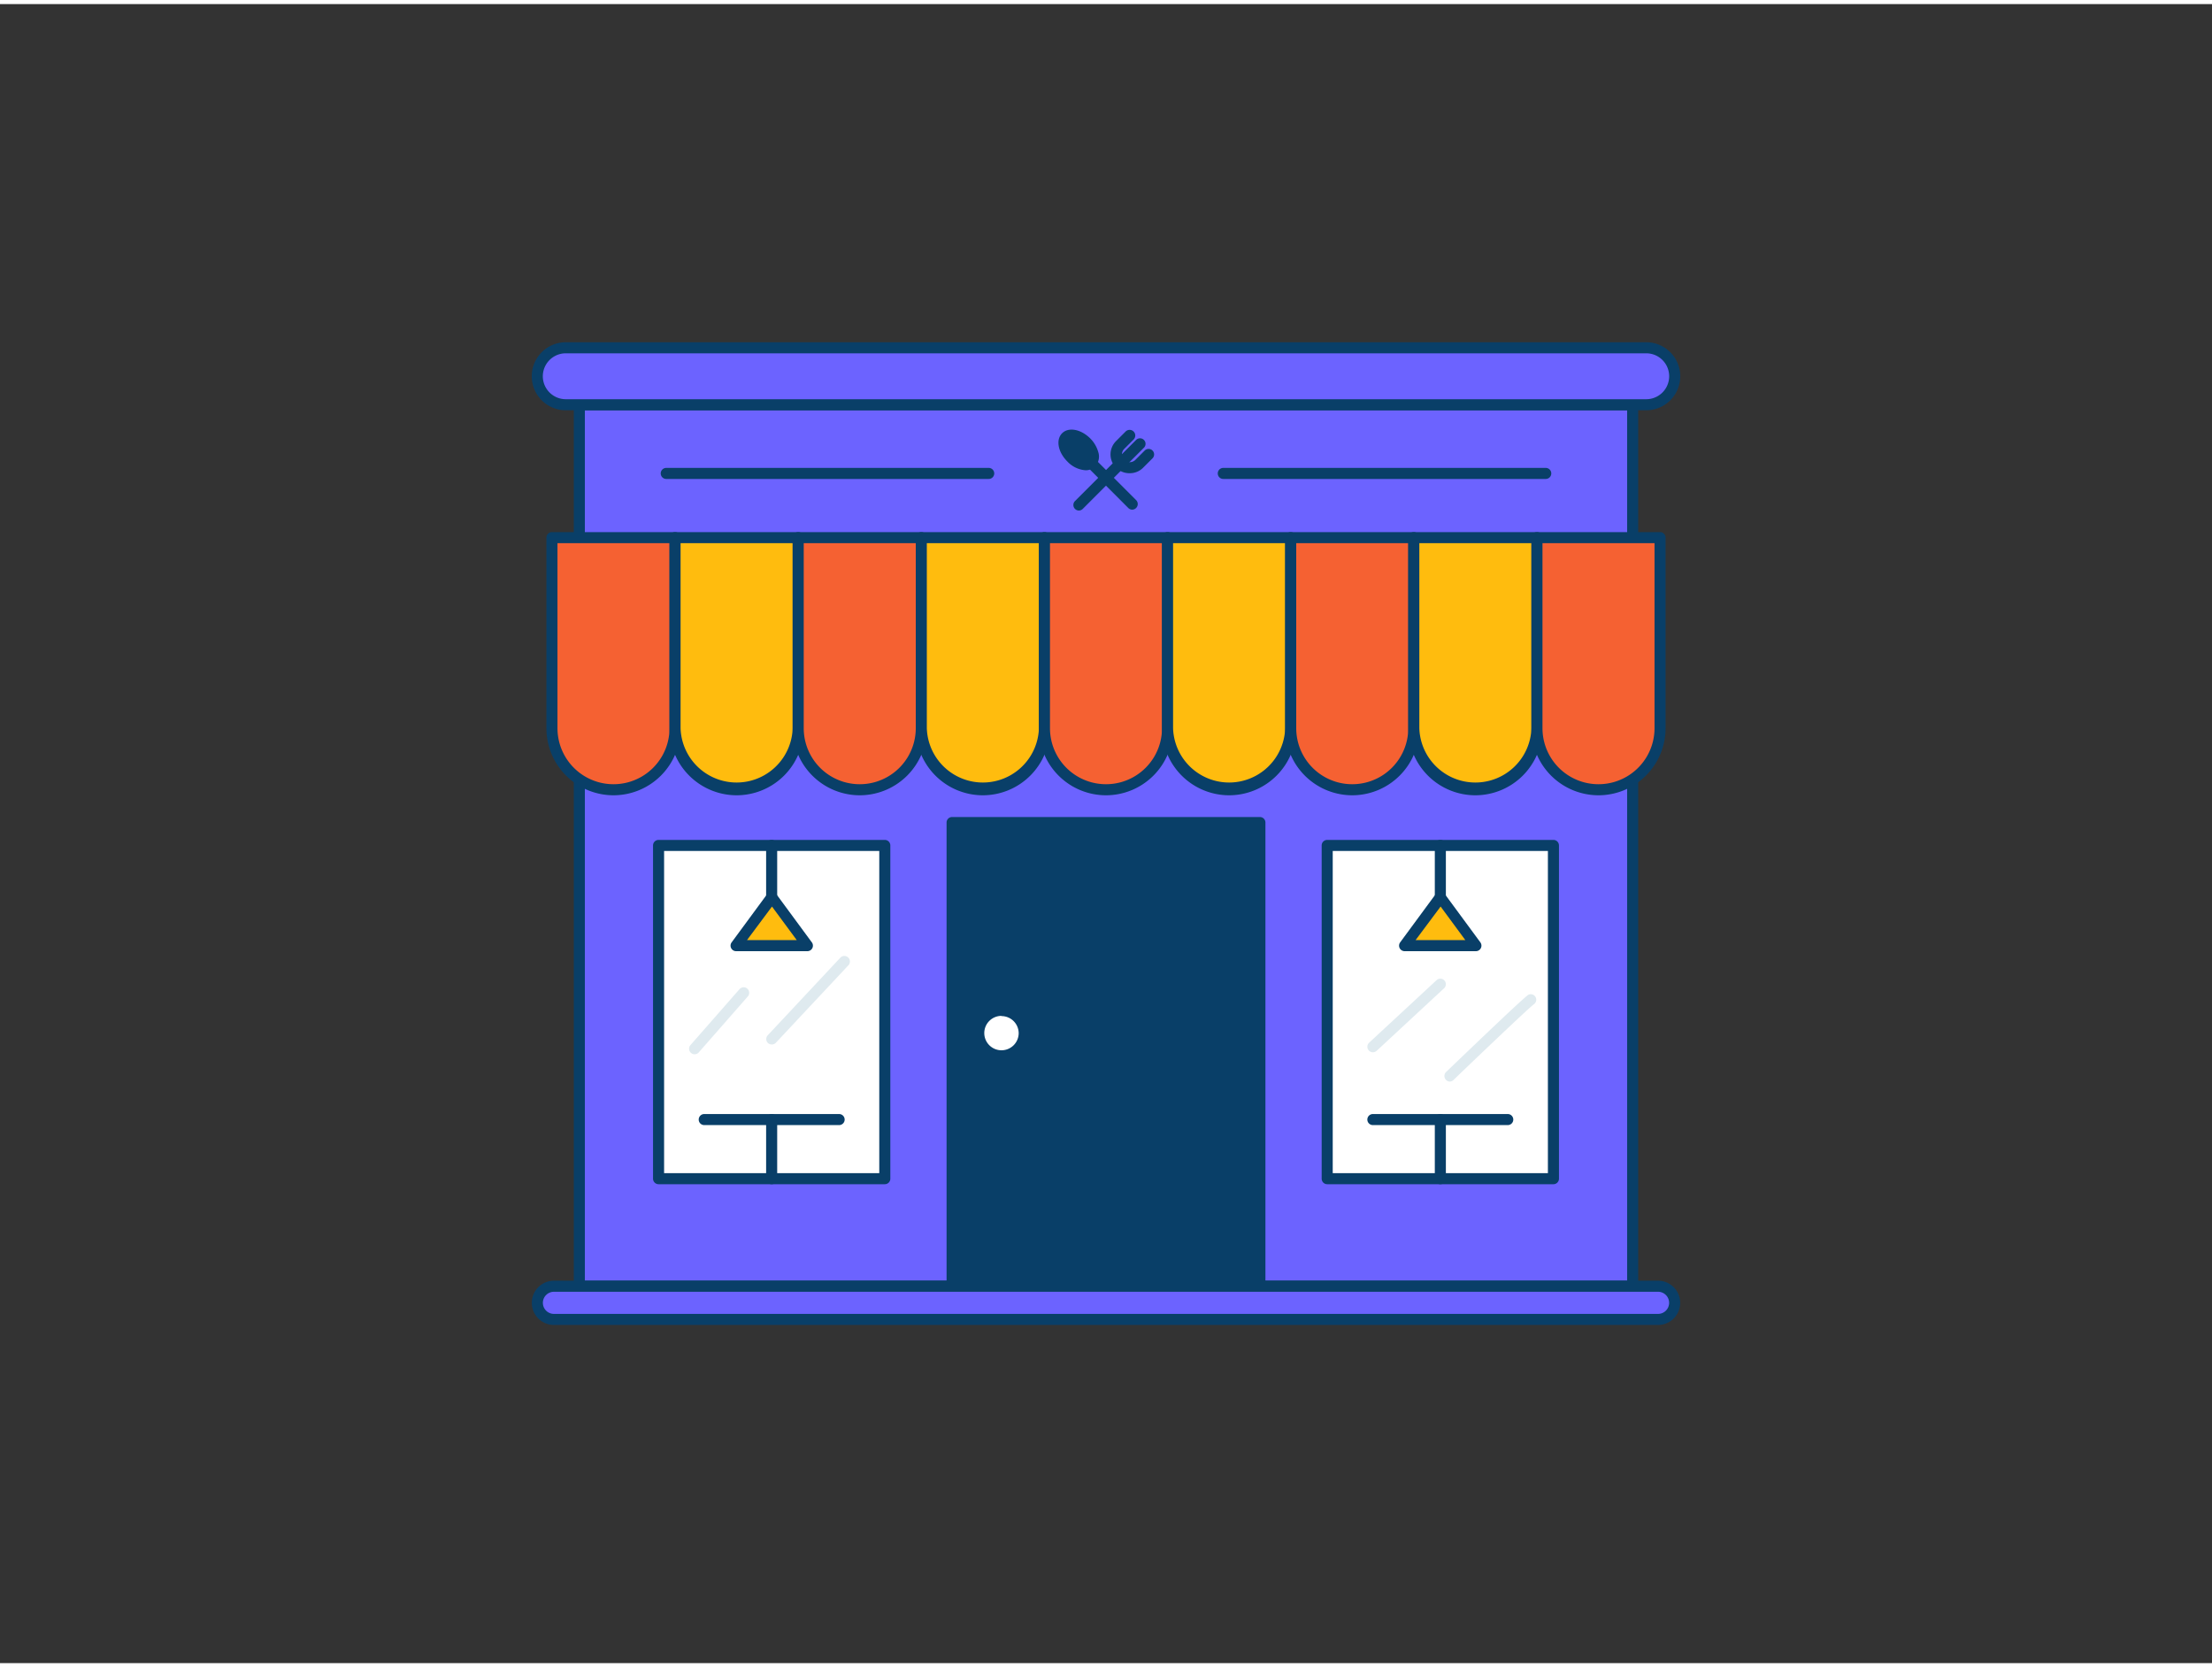 <svg xmlns="http://www.w3.org/2000/svg" viewBox="0 0 400 300" width="406" height="306" class="illustration"><rect x="0" y="0" width="400" height="300" fill="#333333" stroke="none"/><g id="_414_restaurant_outline" data-name="#414_restaurant_outline"><rect x="104.76" y="72.45" width="190.49" height="159.39" fill="#6C63FF"></rect><path d="M295.24,232.83H104.76a1,1,0,0,1-1-1V72.45a1,1,0,0,1,1-1H295.24a1,1,0,0,1,1,1V231.83A1,1,0,0,1,295.24,232.83Zm-189.48-2H294.24V73.45H105.76Z" fill="#093f68"></path><path d="M99.81,96.48h22.26a0,0,0,0,1,0,0v34.46a11.13,11.13,0,0,1-11.13,11.13h0a11.13,11.13,0,0,1-11.13-11.13V96.48A0,0,0,0,1,99.81,96.48Z" fill="#f56132"></path><path d="M110.94,143.07a12.14,12.14,0,0,1-12.13-12.13V96.48a1,1,0,0,1,1-1h22.26a1,1,0,0,1,1,1v34.46A12.14,12.14,0,0,1,110.94,143.07ZM100.81,97.48v33.46a10.13,10.13,0,0,0,20.26,0V97.48Z" fill="#093f68"></path><path d="M122.07,96.48h22.26a0,0,0,0,1,0,0v34.46a11.13,11.13,0,0,1-11.13,11.13h0a11.13,11.13,0,0,1-11.13-11.13V96.48a0,0,0,0,1,0,0Z" fill="#ffbc0e"></path><path d="M133.21,143.07a12.15,12.15,0,0,1-12.14-12.13V96.48a1,1,0,0,1,1-1h22.27a1,1,0,0,1,1,1v34.46A12.14,12.14,0,0,1,133.21,143.07ZM123.07,97.48v33.46a10.14,10.14,0,0,0,20.27,0V97.48Z" fill="#093f68"></path><path d="M144.34,96.48H166.6a0,0,0,0,1,0,0v34.46a11.13,11.13,0,0,1-11.13,11.13h0a11.13,11.13,0,0,1-11.13-11.13V96.48a0,0,0,0,1,0,0Z" fill="#f56132"></path><path d="M155.47,143.07a12.14,12.14,0,0,1-12.13-12.13V96.48a1,1,0,0,1,1-1H166.6a1,1,0,0,1,1,1v34.46A12.14,12.14,0,0,1,155.47,143.07ZM145.34,97.48v33.46a10.13,10.13,0,0,0,20.26,0V97.48Z" fill="#093f68"></path><path d="M166.6,96.48h22.26a0,0,0,0,1,0,0v34.46a11.13,11.13,0,0,1-11.13,11.13h0a11.13,11.13,0,0,1-11.13-11.13V96.48a0,0,0,0,1,0,0Z" fill="#ffbc0e"></path><path d="M177.74,143.07a12.14,12.14,0,0,1-12.14-12.13V96.48a1,1,0,0,1,1-1h22.27a1,1,0,0,1,1,1v34.46A12.15,12.15,0,0,1,177.74,143.07ZM167.6,97.48v33.46a10.14,10.14,0,0,0,20.27,0V97.48Z" fill="#093f68"></path><path d="M188.87,96.48h22.26a0,0,0,0,1,0,0v34.46A11.13,11.13,0,0,1,200,142.07h0a11.13,11.13,0,0,1-11.13-11.13V96.48A0,0,0,0,1,188.87,96.48Z" fill="#f56132"></path><path d="M200,143.07a12.14,12.14,0,0,1-12.13-12.13V96.48a1,1,0,0,1,1-1h22.26a1,1,0,0,1,1,1v34.46A12.14,12.14,0,0,1,200,143.07ZM189.87,97.48v33.46a10.13,10.13,0,0,0,20.26,0V97.48Z" fill="#093f68"></path><path d="M211.13,96.48H233.4a0,0,0,0,1,0,0v34.46a11.13,11.13,0,0,1-11.13,11.13h0a11.13,11.13,0,0,1-11.13-11.13V96.48a0,0,0,0,1,0,0Z" fill="#ffbc0e"></path><path d="M222.26,143.07a12.15,12.15,0,0,1-12.13-12.13V96.48a1,1,0,0,1,1-1H233.4a1,1,0,0,1,1,1v34.46A12.14,12.14,0,0,1,222.26,143.07ZM212.13,97.48v33.46a10.14,10.14,0,0,0,20.27,0V97.48Z" fill="#093f68"></path><path d="M233.4,96.48h22.26a0,0,0,0,1,0,0v34.46a11.13,11.13,0,0,1-11.13,11.13h0a11.13,11.13,0,0,1-11.13-11.13V96.48a0,0,0,0,1,0,0Z" fill="#f56132"></path><path d="M244.53,143.07a12.14,12.14,0,0,1-12.13-12.13V96.48a1,1,0,0,1,1-1h22.26a1,1,0,0,1,1,1v34.46A12.14,12.14,0,0,1,244.53,143.07ZM234.4,97.48v33.46a10.13,10.13,0,0,0,20.26,0V97.48Z" fill="#093f68"></path><path d="M255.66,96.48h22.26a0,0,0,0,1,0,0v34.46a11.13,11.13,0,0,1-11.13,11.13h0a11.13,11.13,0,0,1-11.13-11.13V96.48a0,0,0,0,1,0,0Z" fill="#ffbc0e"></path><path d="M266.79,143.07a12.14,12.14,0,0,1-12.13-12.13V96.48a1,1,0,0,1,1-1h22.27a1,1,0,0,1,1,1v34.46A12.15,12.15,0,0,1,266.79,143.07ZM256.66,97.48v33.46a10.14,10.14,0,0,0,20.27,0V97.48Z" fill="#093f68"></path><path d="M277.93,96.48h22.26a0,0,0,0,1,0,0v34.46a11.13,11.13,0,0,1-11.13,11.13h0a11.13,11.13,0,0,1-11.13-11.13V96.48A0,0,0,0,1,277.93,96.48Z" fill="#f56132"></path><path d="M289.06,143.07a12.14,12.14,0,0,1-12.13-12.13V96.48a1,1,0,0,1,1-1h22.26a1,1,0,0,1,1,1v34.46A12.14,12.14,0,0,1,289.06,143.07ZM278.93,97.48v33.46a10.13,10.13,0,0,0,20.26,0V97.48Z" fill="#093f68"></path><path d="M195.09,91.58a1,1,0,0,1-.7-.3,1,1,0,0,1,0-1.41L205.5,78.76a1,1,0,0,1,1.41,1.41L195.8,91.28A1,1,0,0,1,195.09,91.58Z" fill="#093f68"></path><path d="M204.25,84.83A3.4,3.4,0,0,1,201.84,79l1.7-1.7A1,1,0,1,1,205,78.73l-1.7,1.7a1.41,1.41,0,0,0,0,2,1.44,1.44,0,0,0,2,0l1.7-1.7a1,1,0,0,1,1.41,0,1,1,0,0,1,0,1.41l-1.7,1.7A3.37,3.37,0,0,1,204.25,84.83Z" fill="#093f68"></path><path d="M204.75,91.42a1,1,0,0,1-.71-.29L192.93,80a1,1,0,1,1,1.41-1.41l11.11,11.11a1,1,0,0,1,0,1.41A1,1,0,0,1,204.75,91.42Z" fill="#093f68"></path><ellipse cx="195.03" cy="80.62" rx="1.94" ry="3.26" transform="translate(0.12 161.52) rotate(-45)" fill="#093f68"></ellipse><path d="M196.32,84.3A5,5,0,0,1,193,82.7c-1.69-1.69-2.1-3.92-.94-5.09s3.4-.75,5.09.93h0A5.64,5.64,0,0,1,198.6,81a2.63,2.63,0,0,1-.55,2.59A2.39,2.39,0,0,1,196.32,84.3Zm-2.57-5.36a.41.41,0,0,0-.31.09c-.23.22,0,1.28.93,2.26s2,1.16,2.26.93a.8.8,0,0,0,0-.69,3.58,3.58,0,0,0-1-1.57h0A3.12,3.12,0,0,0,193.75,78.94Z" fill="#093f68"></path><rect x="172.17" y="147.97" width="55.66" height="83.86" fill="#093f68"></rect><path d="M227.83,232.83H172.17a1,1,0,0,1-1-1V148a1,1,0,0,1,1-1h55.66a1,1,0,0,1,1,1v83.86A1,1,0,0,1,227.83,232.83Zm-54.66-2h53.66V149H173.17Z" fill="#093f68"></path><rect x="240" y="152.14" width="40.91" height="60.26" fill="#fff"></rect><path d="M280.91,213.4H240a1,1,0,0,1-1-1V152.14a1,1,0,0,1,1-1h40.91a1,1,0,0,1,1,1V212.4A1,1,0,0,1,280.91,213.4Zm-39.91-2h38.91V153.14H241Z" fill="#093f68"></path><path d="M260.46,213.4a1,1,0,0,1-1-1V201.71a1,1,0,1,1,2,0V212.4A1,1,0,0,1,260.46,213.4Z" fill="#093f68"></path><path d="M272.65,202.71H248.26a1,1,0,0,1,0-2h24.39a1,1,0,0,1,0,2Z" fill="#093f68"></path><polygon points="260.45 161.5 266.9 170.26 254.01 170.26 260.45 161.5" fill="#ffbc0e"></polygon><path d="M266.91,171.26H254a1,1,0,0,1-.81-1.59l6.45-8.76a1,1,0,0,1,1.61,0l6.45,8.76a1,1,0,0,1-.8,1.59Zm-10.93-2h9l-4.47-6.07Z" fill="#093f68"></path><path d="M260.46,162.5a1,1,0,0,1-1-1v-9.36a1,1,0,0,1,2,0v9.36A1,1,0,0,1,260.46,162.5Z" fill="#093f68"></path><rect x="119.09" y="152.14" width="40.91" height="60.26" fill="#fff"></rect><path d="M160,213.4H119.09a1,1,0,0,1-1-1V152.14a1,1,0,0,1,1-1H160a1,1,0,0,1,1,1V212.4A1,1,0,0,1,160,213.4Zm-39.91-2H159V153.14H120.09Z" fill="#093f68"></path><path d="M139.54,213.4a1,1,0,0,1-1-1V201.71a1,1,0,0,1,2,0V212.4A1,1,0,0,1,139.54,213.4Z" fill="#093f68"></path><path d="M151.74,202.71H127.35a1,1,0,0,1,0-2h24.39a1,1,0,0,1,0,2Z" fill="#093f68"></path><polygon points="139.54 161.5 145.99 170.26 133.09 170.26 139.54 161.5" fill="#ffbc0e"></polygon><path d="M146,171.26h-12.9a1,1,0,0,1-.8-1.59l6.45-8.76a1,1,0,0,1,.8-.41h0a1,1,0,0,1,.81.41l6.45,8.76a1,1,0,0,1-.81,1.59Zm-10.92-2h9l-4.48-6.07Z" fill="#093f68"></path><path d="M139.54,162.5a1,1,0,0,1-1-1v-9.36a1,1,0,0,1,2,0v9.36A1,1,0,0,1,139.54,162.5Z" fill="#093f68"></path><circle cx="181.09" cy="186.07" r="4.11" fill="#fff"></circle><path d="M181.09,191.18a5.11,5.11,0,1,1,5.12-5.11A5.11,5.11,0,0,1,181.09,191.18Zm0-8.22a3.11,3.11,0,1,0,3.12,3.11A3.11,3.11,0,0,0,181.09,183Z" fill="#093f68"></path><rect x="97.16" y="231.83" width="205.69" height="6.02" rx="3.01" fill="#6C63FF"></rect><path d="M299.83,238.85H100.17a4,4,0,0,1,0-8H299.83a4,4,0,0,1,0,8Zm-199.66-6a2,2,0,0,0,0,4H299.83a2,2,0,0,0,0-4Z" fill="#093f68"></path><rect x="97.16" y="62.15" width="205.69" height="10.3" rx="5.15" fill="#6C63FF"></rect><path d="M297.69,73.45H102.31a6.15,6.15,0,0,1,0-12.3H297.69a6.15,6.15,0,0,1,0,12.3ZM102.31,63.15a4.15,4.15,0,0,0,0,8.3H297.69a4.15,4.15,0,0,0,0-8.3Z" fill="#093f68"></path><path d="M178.79,85.87H120.48a1,1,0,0,1,0-2h58.31a1,1,0,0,1,0,2Z" fill="#093f68"></path><path d="M279.52,85.87H221.21a1,1,0,0,1,0-2h58.31a1,1,0,0,1,0,2Z" fill="#093f68"></path><path d="M139.54,188.13a1,1,0,0,1-.68-.27,1,1,0,0,1,0-1.42l13.1-14a1,1,0,0,1,1.46,1.37l-13.11,14A1,1,0,0,1,139.54,188.13Z" fill="#dfeaef"></path><path d="M125.61,189.9a1,1,0,0,1-.66-.25,1,1,0,0,1-.09-1.41l8.84-10.08a1,1,0,1,1,1.5,1.32l-8.83,10.07A1,1,0,0,1,125.61,189.9Z" fill="#dfeaef"></path><path d="M248.26,189.54a1,1,0,0,1-.68-1.73l12.2-11.31a1,1,0,0,1,1.41.05,1,1,0,0,1-.06,1.42l-12.19,11.31A1,1,0,0,1,248.26,189.54Z" fill="#dfeaef"></path><path d="M262.21,194.84a1,1,0,0,1-.72-.3,1,1,0,0,1,0-1.42c6.42-6.17,14.22-13.61,14.92-14a1,1,0,0,1,.95,1.75c-.87.63-9.33,8.68-14.48,13.64A1,1,0,0,1,262.21,194.84Z" fill="#dfeaef"></path></g></svg>